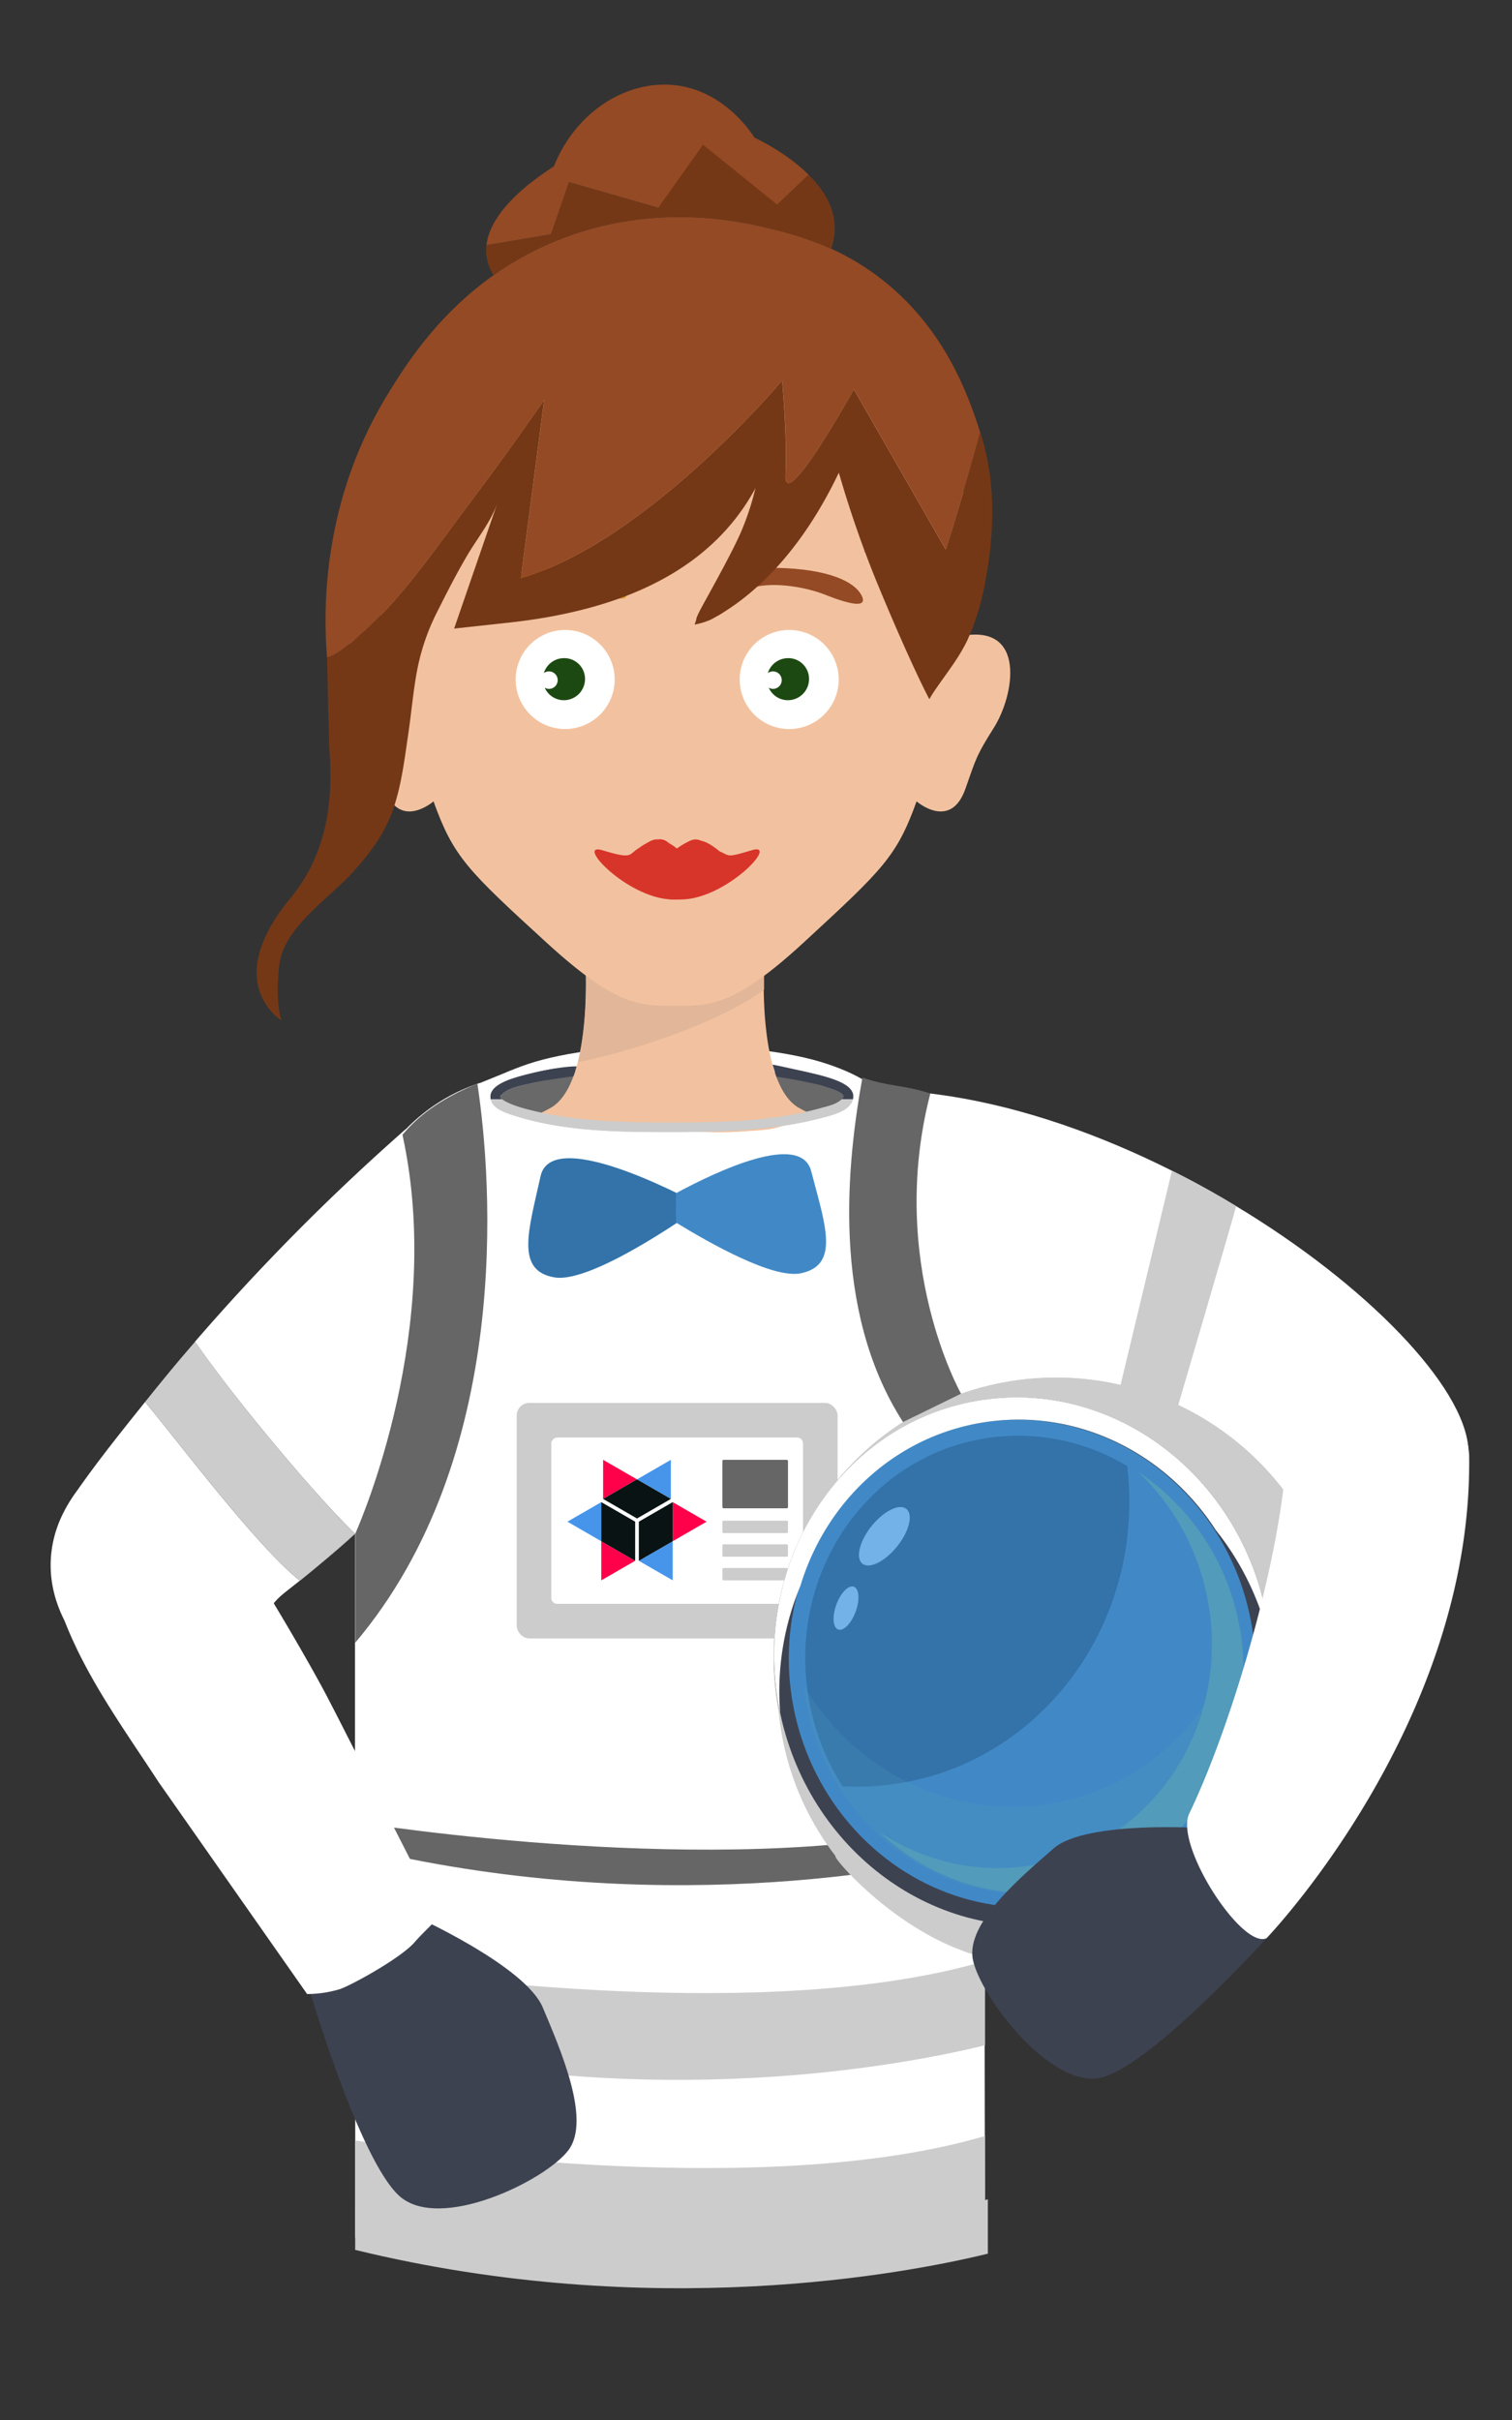 <svg xmlns="http://www.w3.org/2000/svg" viewBox="0 0 708.66 1133.86"><rect x="0" y="0" width="708.66" height="1133.86" fill="#333333" stroke="none"/><g style="isolation:isolate"><g id="Calque_1" data-name="Calque 1"><ellipse cx="314.87" cy="513.9" rx="85.03" ry="14.26" style="fill:#666"/><path d="M430.27,555.82c-4.88-29.57-8.73-46.05-42.66-57.36-34.71-11.56-105.22-11.56-139.93,0-33.94,11.31-37.8,27.57-39.76,57.36-4.16,62.95-26.34,248.08-18.85,296.83,4.69,30.59,24.67,58.11,58.61,69.42,34.71,11.57,104.13,11.57,138.84,0,33.94-11.31,60.08-39,62.23-69.42C452.41,801.07,438.76,607.26,430.27,555.82Z" style="fill:#fff;fill-rule:evenodd"/><path d="M314.84,499.64c45.67,0,82.75,6.39,82.75,14.26s-37.08,14.26-82.75,14.26-82.74-6.39-82.74-14.26S269.18,499.64,314.84,499.64Z" style="fill:#696969;fill-rule:evenodd"/><path d="M260.24,500.64q3.18,2,6.49,3.77c-5.82.78-11.62,1.78-17.38,3.09-5.19,1.19-11.18,2-14.55,5.68a3.47,3.47,0,0,0-.25.29c-1,1.43,4.63,4.1,10.41,5.72,22.73,6.36,47.12,6.76,71,6.71,23.21,0,46.8-.55,68.82-6.71,3.69-1,7.88-1.89,10.26-4.67l.17-.24a2.53,2.53,0,0,0,.13-.22c.72-1.8-4.44-3.55-8.38-4.8a136.7,136.7,0,0,0-20.62-4.72c2.26-1,4.45-2.11,6.59-3.29,4.19.78,8.37,1.72,12.52,2.85,7,1.92,16.28,5,14.2,11.34-1.75,5.27-9.49,7.06-15.59,8.62-22.35,5.7-45.83,6.36-69.17,6.36-24.66,0-49.85-.2-73.18-7.49-5.15-1.61-11.63-3.66-11.82-8.86s7.55-8.07,14.17-9.89A156.31,156.31,0,0,1,260.24,500.64Z" style="fill:#ccc"/><path d="M399.72,515h-5.19c.16-.16.31-.33.46-.49l.17-.24a2.53,2.53,0,0,0,.13-.22c.72-1.8-4.44-3.55-8.38-4.8a136.7,136.7,0,0,0-20.62-4.72c2.26-1,4.45-2.11,6.59-3.29,4.19.78,8.37,1.72,12.52,2.85C392.27,506,401.26,509,399.72,515ZM260.24,500.64q3.18,2,6.49,3.77c-5.82.78-11.62,1.78-17.38,3.09-5.19,1.19-11.18,2-14.55,5.68a3.47,3.47,0,0,0-.25.29c-.29.42,0,1,.69,1.54H230a5.63,5.63,0,0,1-.11-.94c-.19-5.22,7.55-8.07,14.17-9.89A156.31,156.31,0,0,1,260.24,500.64Z" style="fill:#3d4251"/><path d="M403.52,507.67c8.76.19-7.91-2.67,0,0A84.77,84.77,0,0,1,461.1,588v125l.56,335.18a766.78,766.78,0,0,1-142,14.09c-3.94,0-7.88,0-11.82,0a798.47,798.47,0,0,1-141.35-14.07V849.61h-.12V588a84.86,84.86,0,0,1,57.4-80.22c.91-.31,4.95-1.54,5.87-1.81l-3.13.94,1.13,6.73,4.77,28.57H410l2.51-31.47" style="fill:#fff"/><path d="M461.67,918.8v39.49c-37.79,9.25-156.38,32.21-295.21-1.77V920.94C200.15,926.09,361.6,948.39,461.67,918.8Z" style="fill:#ccc"/><path d="M461.66,1000.78v49.49c-37.79,9.25-156.37,32.2-295.2-1.78v-45.58C200.15,1008.06,361.6,1030.37,461.66,1000.78Z" style="fill:#ccc"/><path d="M463,851.58v15.5c-38,9.24-157.08,32.2-296.53-1.78V853.72C200.3,858.87,362.47,881.18,463,851.58Z" style="fill:#666"/><path d="M463,1030.44v25.49c-38,9.25-157.08,32.2-296.53-1.78v-21.58C200.3,1037.72,362.47,1060,463,1030.44Z" style="fill:#ccc"/><path d="M166.33,718.56l.1.1.15-.32Z" style="fill:none"/><path d="M68,656.86C56.42,671.3,43.48,687.45,33.68,702c-11.92,17.69-13.18,38.27-3.47,57.27L118,760c-1.88-4.24,6.41-.64,8.1-5,1.77-4.5,5.8-7.63,9.61-10.6,1.61-1.25,3.2-2.51,4.79-3.78C119.73,723.85,83.49,675.39,68,656.86Z" style="fill:#fff"/><path d="M166.33,718.56l.25-.22c2.65-6,41.85-96.23,22-186.65.57-.69,1.15-1.36,1.74-2l-.13-.68a1024.8,1024.8,0,0,0-98.78,99.6q-6.72,7.8-13.39,15.86c4.43-5.36,8.91-10.66,13.39-15.86C108.59,653.7,147.37,700.33,166.33,718.56Z" style="fill:#fff"/><path d="M150.66,732.31c-3.53,2.91-6.92,5.67-10.11,8.32Q145.67,736.55,150.66,732.31Z" style="fill:#fff"/><path d="M140.51,740.67l0,0,0,0Z" style="fill:#ccc"/><path d="M78.07,644.45Q73,650.6,68,656.86h0Q73,650.61,78.07,644.45Z" style="fill:#ccc"/><path d="M150.66,732.31c5.05-4.17,10.37-8.66,15.77-13.65l-.1-.1Q158.61,725.58,150.66,732.31Z" style="fill:#ccc"/><path d="M91.46,628.59c-4.48,5.2-9,10.5-13.39,15.86Q73,650.6,68,656.86h0c15.53,18.53,51.77,67,72.55,83.81l0,0c3.19-2.65,6.58-5.41,10.11-8.32q8-6.73,15.67-13.75C147.37,700.33,108.59,653.7,91.46,628.59Z" style="fill:#ccc"/><path d="M203.52,909.19l1.21,0-.19,0A8.66,8.66,0,0,0,203.52,909.19Z" style="fill:#ccc"/><path d="M223.74,507.74c-12.05,4.85-24.29,11.78-33.37,21.93-.59.66-1.17,1.33-1.74,2,19.8,90.42-19.4,180.69-22,186.65l-.15.32,0,51.05C240.18,682.55,230.73,553.55,223.74,507.74Z" style="fill:#666"/><path d="M482.37,692.66c10.42,6.89,20.57,13.1,29.28,18.22,17.79-20,43-61.07,55.3-81.87-9.13-8.24-18.47-16.31-27.77-24.1C526.31,632.51,498.11,671.67,482.37,692.66Z" style="fill:#ccc"/><path d="M560.54,737.38a64.56,64.56,0,0,0-12.46-2.79c-.61,1.33-49,108.1-80.94,133.72a91.29,91.29,0,0,1-3.05-10.92S516.91,785.2,534.2,738.6a15.61,15.61,0,0,0,.91-4.07c0-.2,0-.38,0-.58a15.32,15.32,0,0,0-5.49-12.47C538.92,721.88,551.55,725,560.54,737.38Z" style="fill:#000032;opacity:0.15"/><rect x="242.18" y="657.31" width="150.4" height="110.37" rx="5.9" style="fill:#ccc"/><rect x="278.4" y="653.51" width="77.94" height="117.97" rx="2.75" transform="translate(1029.87 395.12) rotate(90)" style="fill:#fff"/><rect x="338.57" y="712.5" width="30.75" height="5.8" rx="0.56" style="fill:#ccc"/><rect x="338.57" y="683.98" width="30.75" height="22.71" rx="0.56" style="fill:#666"/><rect x="338.57" y="723.58" width="30.75" height="5.8" rx="0.56" style="fill:#ccc"/><rect x="338.57" y="734.66" width="30.75" height="5.8" rx="0.56" style="fill:#ccc"/><polygon points="314.43 683.98 298.56 693.14 314.43 702.3 314.43 683.98" style="fill:#4695eb"/><polygon points="282.68 683.98 282.68 702.3 298.56 693.14 282.68 683.98" style="fill:#ff004a"/><polygon points="314.43 702.3 298.56 693.14 282.68 702.3 298.56 711.47 314.43 702.3" style="fill:#091313"/><polygon points="265.95 712.96 281.82 722.13 281.82 703.8 265.95 712.96" style="fill:#4695eb"/><polygon points="281.82 740.45 297.69 731.29 281.82 722.13 281.82 740.45" style="fill:#ff004a"/><polygon points="281.82 703.8 281.82 722.13 297.69 731.29 297.69 712.96 281.82 703.8" style="fill:#091313"/><polygon points="315.29 740.45 315.29 722.13 299.42 731.29 315.29 740.45" style="fill:#4695eb"/><polygon points="331.16 712.96 315.29 703.8 315.29 722.13 331.16 712.96" style="fill:#ff004a"/><polygon points="299.42 731.29 315.29 722.13 315.29 703.8 299.42 712.96 299.42 731.29" style="fill:#091313"/><g id="g10"><path d="M261.74,525a137.42,137.42,0,0,0,16.32,1.84c9.9.68,19.81,1.06,29.72,1.69s19.53,2.07,29.36,2c4.72,0,9.43-.28,14.13-.62,4.46-.31,8.94-.5,13.27-1.7,5.91-1.64,11.63-4.33,17.64-5.41a68.08,68.08,0,0,1-7.77-3.74c-19.4-11.1-16.3-66.4-16.3-66.4h-83.7s3.1,55.4-16.3,66.4a67.64,67.64,0,0,1-7.64,3.72C254.24,523.41,258,524.25,261.74,525Z" style="fill:#f2c2a0"/></g><g id="g14"><path id="path12" d="M270.91,497.62h0c22.5-4.2,66-18.1,87.2-33.9v-6.6a6.15,6.15,0,0,1,.1-1.3v-3.2h-83.7C274.51,452.52,275.91,477.82,270.91,497.62Z" style="fill:#e2b698"/></g><path d="M182.79,298.07s-20.1-31.2,3-78.3c24.8-50.7,59.9-84.7,128.3-84.7s107.8,34,132.7,84.7c23.1,47.1,3.4,78.3,3.4,78.3,31.1-6.2,25.3,27.8,15.5,43.1-8,12.7-8.2,14.1-13.1,28.1-6.9,20.2-23,6.2-23,6.2-9.3,25.9-15.9,32-53.1,66.3-32.4,29.8-43.7,29.5-60.1,29.5s-27.4.4-60.1-29.5c-37.3-34.1-43.8-40.4-53.1-66.3,0,0-16.1,14-23-6.2-4.9-14-5-15.4-13.1-28.1C157.49,325.77,151.69,291.87,182.79,298.07Z" style="fill:#f2c2a0"/><path id="eye" d="M264.89,295.17a23.2,23.2,0,1,1-23.2,23.2A23.22,23.22,0,0,1,264.89,295.17Z" style="fill:#fff"/><path id="pupill" d="M274.19,318.17a9.92,9.92,0,0,1-9.9,9.9,9.79,9.79,0,0,1-9-5.9,3.61,3.61,0,0,0,2,.6,4.1,4.1,0,0,0,0-8.2,3.85,3.85,0,0,0-2.4.8,9.9,9.9,0,0,1,9.4-7A9.71,9.71,0,0,1,274.19,318.17Z" style="fill:#1c4911"/><path id="eye-2" data-name="eye" d="M369.89,295.17a23.2,23.2,0,1,1-23.2,23.2A23.22,23.22,0,0,1,369.89,295.17Z" style="fill:#fff"/><path id="pupill-2" data-name="pupill" d="M379.19,318.17a9.92,9.92,0,0,1-9.9,9.9,9.79,9.79,0,0,1-9-5.9,3.61,3.61,0,0,0,2,.6,4.1,4.1,0,0,0,0-8.2,3.85,3.85,0,0,0-2.4.8,9.9,9.9,0,0,1,9.4-7A9.71,9.71,0,0,1,379.19,318.17Z" style="fill:#1c4911"/><path id="eyebrows" d="M264.49,266.07c-24.7.5-36.3,6.7-39.6,12.5-4.1,7.3,6.9,4,16.8.1s26.3-6.6,36.4-2.6,15.8,6.8,15.8,1.7C291.19,272.67,279.49,266.07,264.49,266.07Z" style="fill:#dd9b31"/><path id="eyebrows-2" data-name="eyebrows" d="M334.59,277.77c0,5.2,5.8,2.3,15.8-1.7s26.6-1.3,36.4,2.6,20.9,7.2,16.8-.1c-3.3-5.9-14.9-12-39.6-12.5C349.09,266.07,337.29,272.67,334.59,277.77Z" style="fill:#944a24"/><path id="mounth" d="M287.84,403.42c-11.6-4,11,18.6,29.3,18s41.4-25.3,26.2-17.9c-5,2.4-12-14.1-21.2-8.9-6.6,3.7-3.4,5.4-9.4-.2C304.64,388.72,296.14,406.22,287.84,403.42Z" style="fill:#ea1818"/><path d="M352.36,398.35c-12.13,3.68-10.24,2.6-15.12.51-2.65-2.14-5.58-4.31-8.79-5a5.81,5.81,0,0,0-5.76.5l-.62.27a29.55,29.55,0,0,0-4.84,2.95,18.53,18.53,0,0,0-4.55-2.95,9.71,9.71,0,0,0-3-.93c-2.4-.89-4.25-.1-6.39,1.24a25.74,25.74,0,0,0-4,2.52c-4.9,2.84-2.25,5.37-16.94.91-13.43-4,12.69,23.66,33.89,23.06l1.1-.06c.36,0,.73,0,1.09.06C339.67,422,365.79,394.35,352.36,398.35Z" style="fill:#d8352a"/><path d="M412.51,510.69c138,2.46,302.87,139.37,272,182.45-35.74,49.8-149.87-31.55-234-40.1C397.75,647.68,412.51,510.69,412.51,510.69Z" style="fill:#fff"/><path d="M579.39,565.13c0,.69-32.92,112.86-32.92,112.86l-25.25-12.53,28.06-116.94S563.07,555.07,579.39,565.13Z" style="fill:#ccc"/><path d="M463,858.74l-11.84,1.81,0-.32c-8.71-63-15.6-128.28-20.75-184.24a130.94,130.94,0,0,0-38.82,193.63c-1.61.25,23.29,29.71,56.28,43.11h.07l0,0c1.86.76,3.73,1.49,5.62,2.16l10.76,3.46,3.48-8.44Z" style="fill:#ccc"/><ellipse cx="495.71" cy="777.63" rx="132.01" ry="133.28" transform="translate(-405.3 974.14) rotate(-69.79)" style="fill:#ccc"/><path d="M588.14,683.24a131.38,131.38,0,0,1-114.35,130.4,134.08,134.08,0,0,1-111.07-36.59,131.43,131.43,0,0,0,1.18,18.27c10.29,72.34,77.65,123.06,150.45,113.28s123.48-76.33,113.18-148.67A132.07,132.07,0,0,0,588.14,683.24Z" style="fill:#ccc"/><path d="M477.07,646.65C404.27,656.42,353.6,723,363.9,795.32S441.55,918.38,514.35,908.6s123.48-76.33,113.18-148.67S549.88,636.88,477.07,646.65ZM514,906c-71.32,9.57-137.32-40.12-147.41-111S406.12,658.87,477.45,649.3s137.33,40.12,147.41,111S585.3,896.38,514,906Z" style="fill:#ccc"/><path d="M594.63,763c9.65,67.8-34.12,129.69-97.77,138.24S373.8,861.76,364.15,794s34.12-129.69,97.77-138.23S585,695.22,594.63,763Z" style="fill:#3d4251"/><ellipse cx="479.05" cy="779.41" rx="109.08" ry="114.49" transform="translate(-158.26 123.05) rotate(-12.58)" style="fill:#4189c6"/><path d="M461.92,655.73C398.27,664.27,354.5,726.16,364.15,794c.41,2.87.94,5.69,1.52,8.49a128.16,128.16,0,0,1,9.48-59.5c12.16-40.15,45.44-71.17,88.24-76.91s83.49,15.34,106.4,50.78a129.9,129.9,0,0,1,25.75,54.78c-.22-2.85-.5-5.71-.91-8.58C585,695.22,525.57,647.18,461.92,655.73Z" style="fill:#fff"/><path d="M533.63,689.8c40.34,38.3,45.91,102.13,12.79,145.9-32,42.33-89.81,52-134.18,22.74,21.89,20.78,51.92,31.85,83.15,27.66,55.94-7.51,94.54-61.12,86.19-119.73A110,110,0,0,0,533.63,689.8Z" style="fill:#529bba"/><path d="M528.32,686.91a98.87,98.87,0,0,0-64.05-13.37c-55.65,7.47-94,60.79-85.73,119.09a110.93,110.93,0,0,0,16.37,44.31C475.61,841.1,538,769.29,528.32,686.91Z" style="fill:#3373aa"/><path d="M398.79,722.58c-17.08,27-14.59,58.16-1.32,74.9,12,15.12,46.32,18,80.45-31.66,27.89-40.59,22.76-65.58,5.13-75.46C461.14,678.08,419.91,689.13,398.79,722.58Z" style="fill:#3373aa"/><path d="M404,732.49c3.13,2.84,10.36-.54,16.15-7.54s7.93-15,4.8-17.84-10.36.54-16.15,7.55S400.91,729.65,404,732.49Z" style="fill:#72b2e8"/><path d="M392.72,763.43c2.44,1.06,6.12-2.55,8.22-8.06s1.82-10.83-.63-11.89-6.12,2.55-8.21,8.06S390.28,762.37,392.72,763.43Z" style="fill:#72b2e8"/><path d="M489,845.69c-45.54,6.11-88.77-17.09-112.16-55.59.12,1,.21,2,.35,3,8.43,59.24,61.1,101.11,117.64,93.52s95.53-61.77,87.1-121c-.14-1-.33-2-.5-3C569.63,805.85,534.5,839.57,489,845.69Z" style="fill:#529bba;opacity:0.2;mix-blend-mode:screen"/><path d="M599.74,785s2.61,30,13.7,25.16c13.09-5.69,10-25.82,10-25.82Z" style="fill:#ad95ba;opacity:0.2;mix-blend-mode:multiply"/><path d="M624.87,781c-1.48,10.18-8.31,17.57-15.26,16.52s-11.39-10.16-9.92-20.34S608,759.56,615,760.62,626.35,770.78,624.87,781Z" style="fill:#ad95ba"/><path d="M615,760.62l10.6,4.21-3.73,28.49-7.11,3.46S605.51,774.08,615,760.62Z" style="fill:#ad95ba"/><path d="M631.42,780.32c-1.17,8.06-6.57,13.92-12.08,13.08s-9-8-7.85-16.1,6.58-13.91,12.08-13.08S632.59,772.27,631.42,780.32Z" style="fill:#d4bbd8"/><path id="hand" d="M564.87,856.6s-55.87-3.86-71.07,9.47S452.53,901,456,918.24s37,61.32,60.6,55.07,77.09-65.24,77.09-65.24Z" style="fill:#3d4251"/><path d="M260.24,500.64q3.18,2,6.49,3.77c-5.82.78-11.62,1.78-17.38,3.09-5.19,1.19-11.18,2-14.55,5.68a3.47,3.47,0,0,0-.25.29c-1,1.43,4.63,4.1,10.41,5.72,22.73,6.36,47.12,6.76,71,6.71,23.21,0,46.8-.55,68.82-6.71,3.69-1,7.88-1.89,10.26-4.67l.17-.24a2.53,2.53,0,0,0,.13-.22c.72-1.8-4.44-3.55-8.38-4.8a136.7,136.7,0,0,0-20.62-4.72c2.26-1,4.45-2.11,6.59-3.29,4.19.78,8.37,1.72,12.52,2.85,7,1.92,16.28,5,14.2,11.34-1.75,5.27-9.49,7.06-15.59,8.62-22.35,5.7-45.83,6.36-69.17,6.36-24.66,0-49.85-.2-73.18-7.49-5.15-1.61-11.63-3.66-11.82-8.86s7.55-8.07,14.17-9.89A156.31,156.31,0,0,1,260.24,500.64Z" style="fill:#ccc"/><path d="M399.72,515h-5.19c.16-.16.31-.33.46-.49l.17-.24a2.53,2.53,0,0,0,.13-.22c.72-1.8-4.44-3.55-8.38-4.8-6.7-2.13-16-3.71-23-4.78l-1.81-5.66c4.2.78,19.19,4.15,23.34,5.28C392.27,506,401.26,509,399.72,515ZM270.24,499.64a34,34,0,0,1-1.51,4.67c-5.82.78-13.62,1.88-19.38,3.19-5.19,1.19-11.18,2-14.55,5.68a3.47,3.47,0,0,0-.25.29c-.29.42,0,1,.69,1.54H230a5.63,5.63,0,0,1-.11-.94c-.19-5.22,7.55-8.07,14.17-9.89C249.34,502.7,262.08,499.64,270.24,499.64Z" style="fill:#3d4251"/><path d="M326.23,290.14a.85.85,0,0,0,0-.17A.85.85,0,0,1,326.23,290.14Z" style="fill:#944a24"/><path d="M214.92,267.34l4.85-8.47c-.21.34-.43.69-.63,1C217.69,262.36,216.29,264.84,214.92,267.34Z" style="fill:#944a24"/><path d="M212.8,294.51h0c6.14-.66,15.08-1.62,25.88-2.81l3.92-.46c-1.31.16-2.61.32-3.92.46C227.88,292.89,218.94,293.85,212.8,294.51Z" style="fill:#944a24"/><path d="M255,289.44l-3,.49Z" style="fill:#944a24"/><path d="M233.13,235.54l-3.72,10.8,3.72-10.81Z" style="fill:#944a24"/><path d="M389.42,116.46a26.6,26.6,0,0,0,1.78-10.4h0a27.92,27.92,0,0,1-2,10.29Z" style="fill:#944a24"/><path d="M228,119.06c0-.4,0-.8-.06-1.21C227.89,118.25,227.91,118.66,228,119.06Z" style="fill:#753816"/><path d="M391.2,106.06c0-13.27-12.2-24.16-12.2-24.16h0c6.57,6.56,11.9,14.73,12.2,24.16Z" style="fill:#753816"/><path d="M318.85,157c25.88-3.31,62.17-18.37,70.57-40.55l-.22-.11C380.44,138.6,344.77,153.69,318.85,157Z" style="fill:#944a24"/><path d="M258.28,109.77l8.41-24.41,41.81,12,26.63-13.81,29.19,12.3L379,81.9c-10.12-10.1-23.16-16.35-25.37-17.38-2-3.15-14.31-21.58-36.36-24.5C294.18,37,269.83,52.16,259.57,78c-11.11,7.08-32.21,22.63-31.68,39.89a22.49,22.49,0,0,1,.15-3Z" style="fill:#944a24"/><path d="M460.21,205.16c-5.44-17.26-16.8-53.43-52-78a116.39,116.39,0,0,0-18.77-10.68l-.22-.11a156.48,156.48,0,0,0-27.83-9.15c-13.38-3.34-54.32-12.93-99.7,5.2a146.42,146.42,0,0,0-30.35,16.51c-27,19.14-41.87,43.2-49.41,55.45-31.7,51.48-30.32,103.34-28.61,124h0V308c3.25-.73,6-2.83,8.71-4.9,22.82-17.38,40.55-44,57.61-66.71,12.13-16.12,24-32.45,35.43-49.07l-10.91,83.51c59.23-17.18,122.42-92.53,122.42-92.53s2.46,25.42,1.64,44.28,32-40.18,32-40.18l43.07,75.1s10.07-31.64,16.11-55l.84,2.63q.81,2.61,1.48,5.32A52.08,52.08,0,0,0,460.21,205.16Z" style="fill:#944a24"/><path d="M336.78,270c.93-1.72,1.79-3.33,2.57-4.8C338.57,266.62,337.71,268.23,336.78,270Z" style="fill:#944a24"/><path d="M251.17,290.06l-3.81.56Z" style="fill:#944a24"/><path d="M258.9,288.73l-2.87.53Z" style="fill:#944a24"/><path d="M339.35,265.15c4.18-7.92,6.34-12.44,7.5-15C345.69,252.71,343.53,257.23,339.35,265.15Z" style="fill:#944a24"/><path d="M246.79,290.69l-3.37.45C244.56,291,245.68,290.85,246.79,290.69Z" style="fill:#944a24"/><path d="M348.07,247.22l-.23.59c-.09.21-.19.46-.31.73.12-.27.22-.52.31-.73Z" style="fill:#944a24"/><path d="M326.46,291.7a1.5,1.5,0,0,1-.26-1.43,1.5,1.5,0,0,0,.26,1.43c.92.95,3.46.16,6.36-1.26C329.92,291.86,327.38,292.65,326.46,291.7Z" style="fill:#944a24"/><path d="M344.46,283.26c-.46.33-2,1.4-4,2.7,2-1.3,3.5-2.37,4-2.7,12.87-9.25,32-26.94,48.66-61.84h0C376.46,256.32,357.33,274,344.46,283.26Z" style="fill:#944a24"/><path d="M405.25,258.23q2.63,7.06,5.6,14.34h0Q407.87,265.3,405.25,258.23Z" style="fill:#944a24"/><path d="M456.82,291.06c-.52,1.56-1.05,3.1-1.61,4.6.07-.16.16-.32.22-.49A43,43,0,0,0,456.82,291.06Z" style="fill:#944a24"/><path d="M333.9,289.89l-1.08.55Z" style="fill:#944a24"/><path d="M354,228.68c-.33,1.39-.75,3-1.25,4.84.5-1.8.92-3.45,1.26-4.84Z" style="fill:#944a24"/><path d="M231.32,128.91a146.42,146.42,0,0,1,30.35-16.51c45.38-18.13,86.32-8.54,99.7-5.2a156.48,156.48,0,0,1,27.83,9.15,27.92,27.92,0,0,0,2-10.29c-.3-9.43-5.63-17.6-12.2-24.16l-14.68,14L329.48,67.79l-21,29.6-41.81-12-8.41,24.41L228,114.89a22.49,22.49,0,0,0-.15,3c0,.41,0,.81.06,1.21A22.72,22.72,0,0,0,231.32,128.91Z" style="fill:#753816"/><path d="M462.17,212.62c0-.16-.07-.31-.11-.47-.12-.59-.25-1.15-.37-1.67q-.68-2.72-1.48-5.32l-.84-2.63c-6,23.35-16.11,55-16.11,55l-43.07-75.1s-32.79,59-32,40.18-1.64-44.28-1.64-44.28-63.19,75.35-122.42,92.53l10.91-83.51c-11.43,16.62-23.3,32.95-35.43,49.07-17.06,22.67-34.79,49.33-57.61,66.71-2.72,2.07-5.46,4.17-8.71,4.9v.3l1,41.78C156.42,376,153.07,400.29,136,421,103.3,460.7,131.87,478,131.87,478s-3-7.58-1-25.71c1.91-17.53,23.06-31.15,34-43.11,8-8.74,15.12-18,19.13-29.27,4.12-11.54,5.55-23.82,7.33-35.88,1.42-9.53,2.23-19.14,3.93-28.63a102.69,102.69,0,0,1,9.45-28.34c3.34-6.62,6.68-13.26,10.25-19.76,1.37-2.5,2.77-5,4.22-7.43.2-.35.42-.7.63-1,4.64-7.61,10.44-14.86,13.36-23.34l-3.72,10.81q-8.31,24.09-16.61,48.17c6.14-.66,15.08-1.62,25.88-2.81,1.31-.14,2.61-.3,3.92-.46l.82-.1,3.37-.45.57-.07,3.81-.56.81-.13,3-.49,1.08-.18,2.87-.53c.84-.15,1.67-.31,2.48-.48,37.6-7.4,73.36-23.94,92.65-59.57-.34,1.39-.76,3-1.26,4.84-.81,2.88-1.86,6.22-3.22,9.91-.46,1.23-.95,2.49-1.48,3.79l-.23.59c-.09.21-.19.46-.31.73l-.36.84c-.1.22-.2.47-.32.73-1.16,2.6-3.32,7.12-7.5,15-.78,1.47-1.64,3.08-2.57,4.8l-.2.37c-6.35,11.76-9.63,17.12-10.31,19.65a.85.85,0,0,1,0,.17.5.5,0,0,1,0,.13c-.57,1.88-.78,2.42-.78,2.42a35.14,35.14,0,0,0,7.4-2.25l1.08-.55c.88-.46,1.76-1,2.64-1.47s1.48-.88,2.18-1.33L340.5,286c2-1.3,3.5-2.37,4-2.7,12.87-9.25,32-26.94,48.66-61.84,2.74,9.58,6,19.72,9.75,30.29q1.15,3.24,2.38,6.52,2.63,7.06,5.6,14.34c6.53,15.93,17.85,42.09,24.69,55a59.33,59.33,0,0,1,3.42-5.38c5-7.26,10.69-14.38,14.48-22.45a113.24,113.24,0,0,0,8.09-26.15c.63-3.18,1.17-6.38,1.65-9.59C465.69,247.09,465.93,229.41,462.17,212.62Z" style="fill:#753816"/><path d="M423.24,666.28,450.44,653s-34.88-61.6-14.4-140.69c-13.49-4.22-19-3.05-31.84-7.41C397.21,543.66,389.09,613.25,423.24,666.28Z" style="fill:#666"/><g id="tie"><path id="tie-2" data-name="tie" d="M328.85,565s-70-39-75.5-13.9-12,44.22,6.51,47.4S328.85,565,328.85,565Z" style="fill:#3373aa"/><path id="tie-3" data-name="tie" d="M316.78,559.09c19.69-10.64,58.67-28.9,63.43-10.32,6.51,25,13.58,43.9-4.76,47.79-12.86,2.78-42.24-13.73-58.59-23.73C316.62,560.68,316.94,571.08,316.78,559.09Z" style="fill:#4189c6"/></g><polygon points="231.37 505.92 227.91 513.1 225.88 507.07 240.29 501.2 231.37 505.92" style="fill:#fff"/><path id="hand-2" data-name="hand" d="M193.3,897.24s52.83,23.64,61.1,43.35,22.67,52.47,12.09,66.74-60.58,38.75-79.48,21.42-42.41-97.92-42.41-97.92Z" style="fill:#3d4251"/><path d="M143.94,934.28a54.23,54.23,0,0,0,14.94-2.17c4.62-1.28,29.16-14.64,35.62-22.31,2.05-2.44,8.75-9,8.75-9S200.3,887,196.69,879.9q-18.18-35.65-36.35-71.31c-2.41-4.71-4.82-9.44-7.29-14.15-10.43-19.93-46.27-81.32-61.63-97.65-18.22-19.37-60-18.93-66.6,31.68-1.36,10.44,1.56,21,5.39,30.79C40.87,786.67,58.39,810.5,74.35,835Z" style="fill:#fff"/><path d="M688.57,681.51c-5-57.76-85.91-36.85-85.63-15.21a72.69,72.69,0,0,0,.2,10.4c-1.24,47.68-24.85,129.53-45.74,173-7.1,14.77,24.82,63.89,36.26,58.39C593.66,908.07,690.63,807.21,688.57,681.51Z" style="fill:#fff"/></g></g></svg>